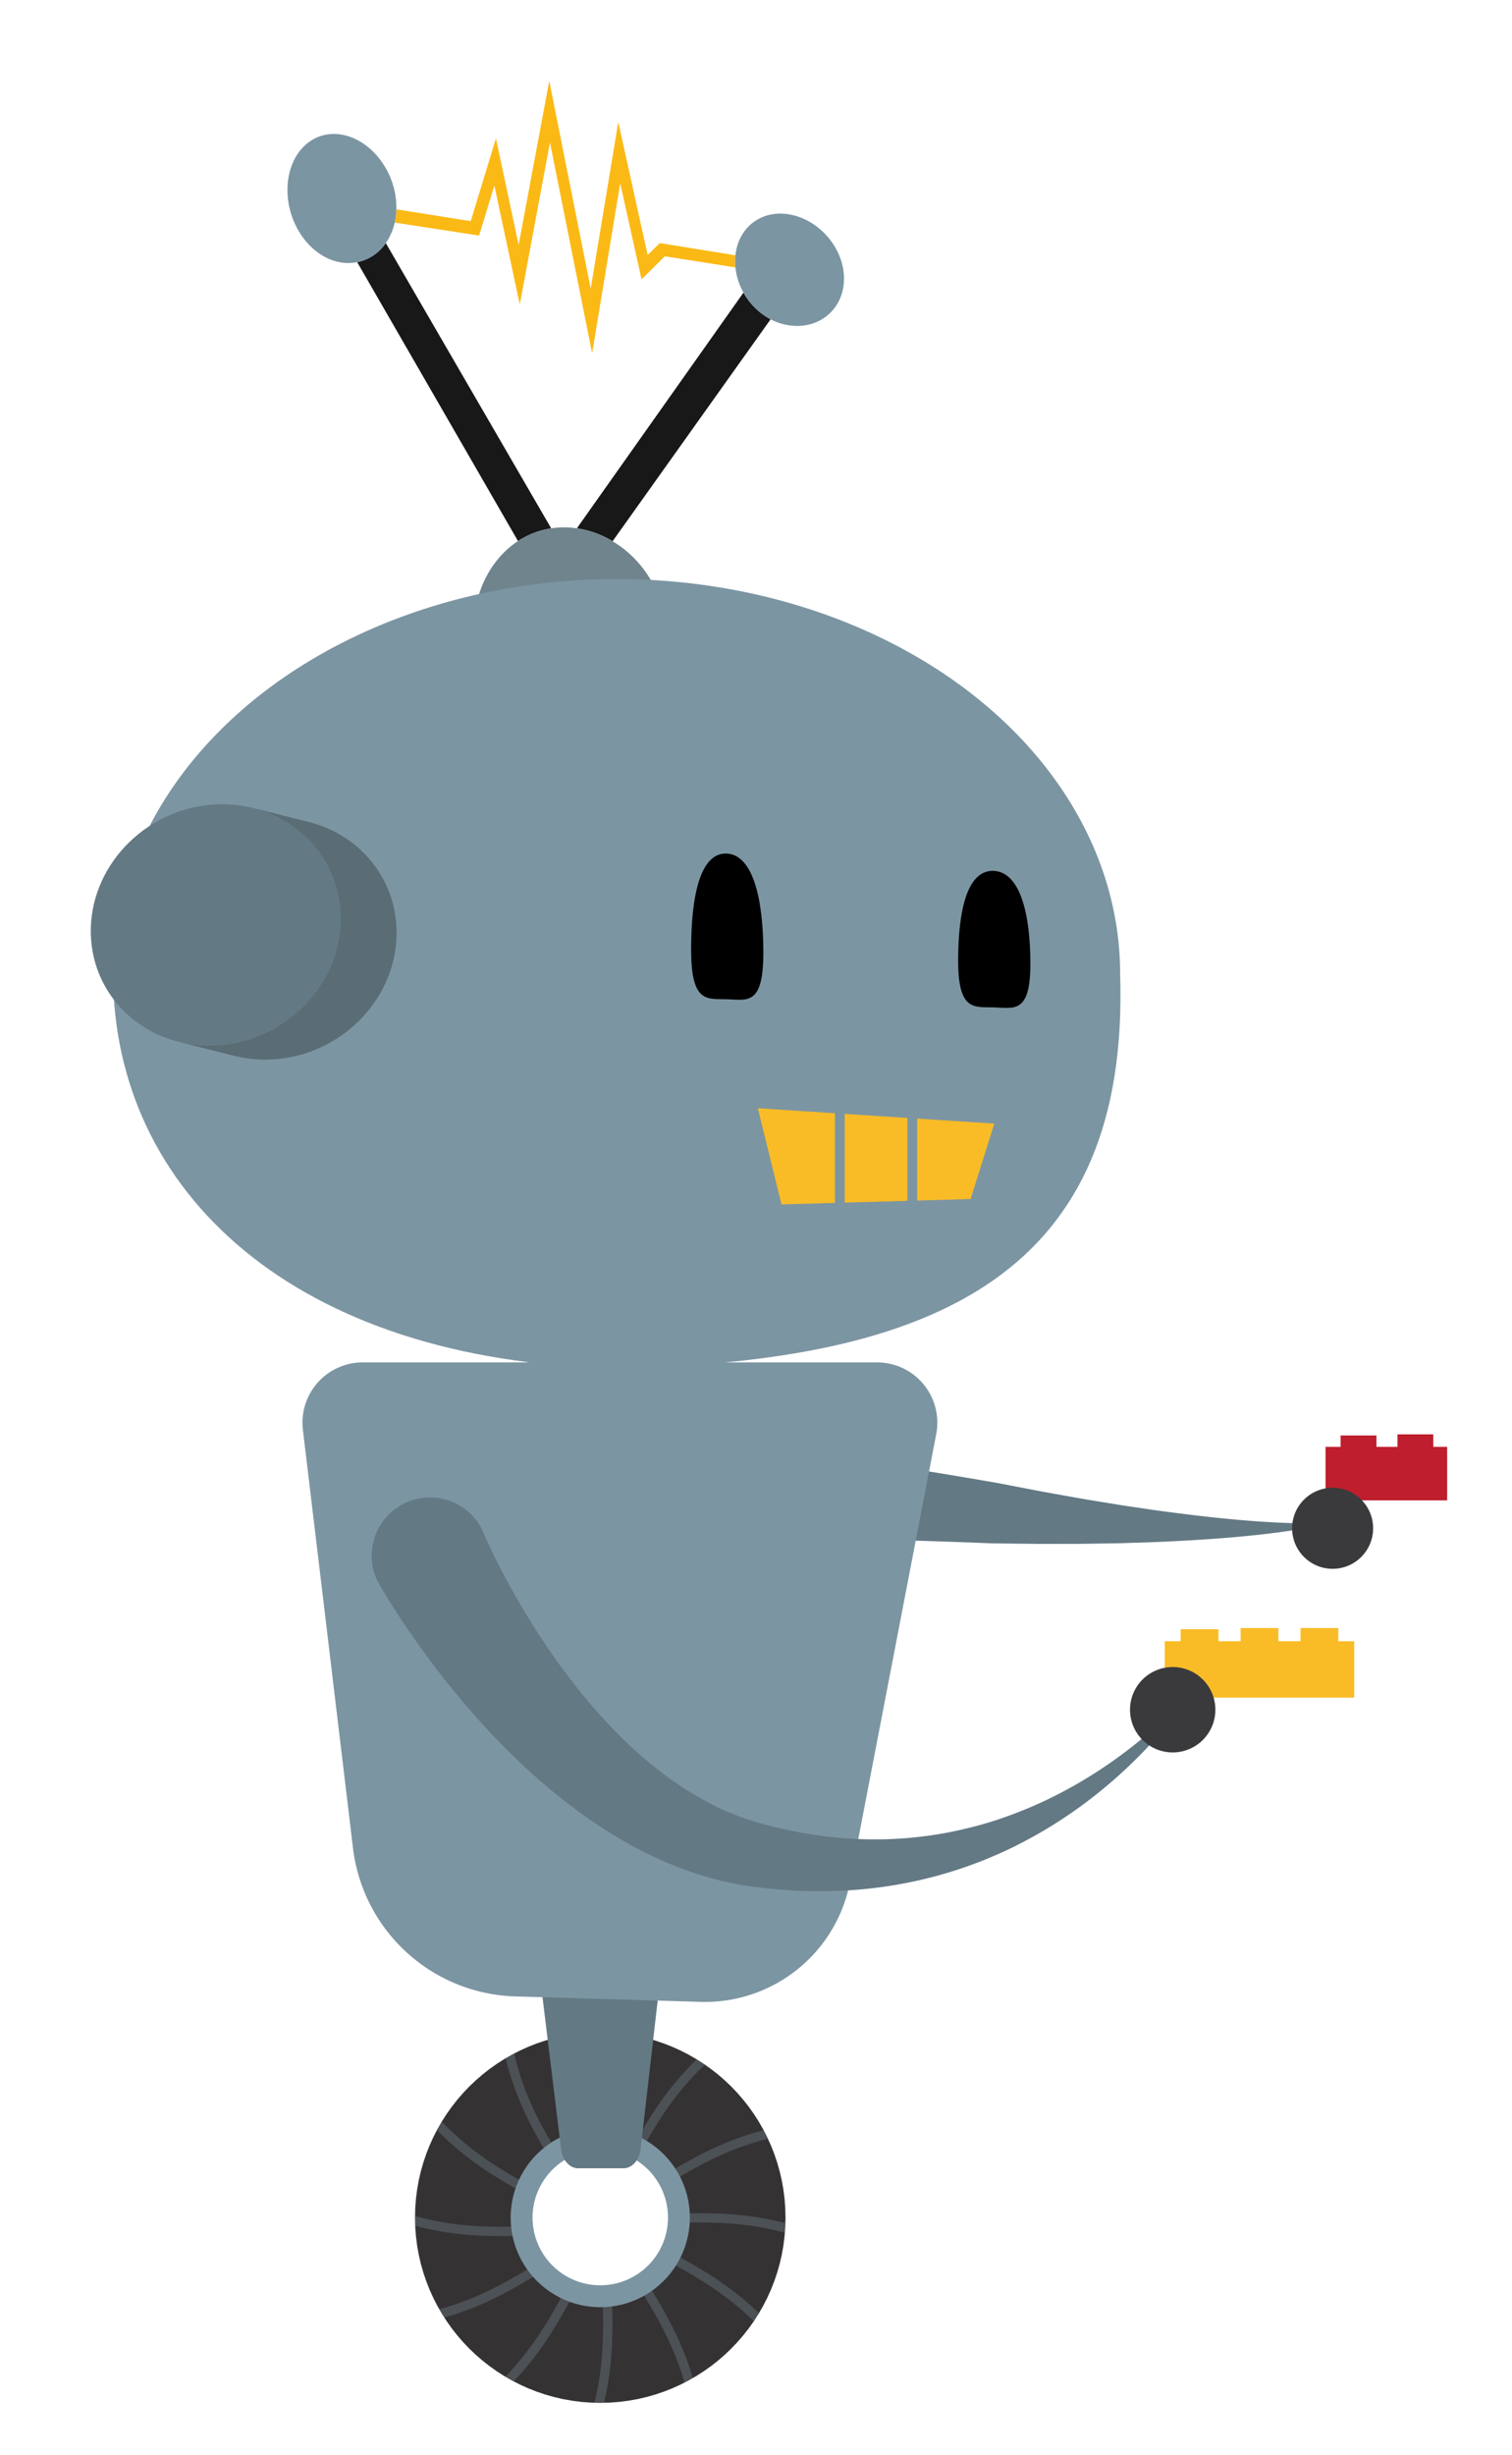 <svg xmlns="http://www.w3.org/2000/svg" xmlns:xlink="http://www.w3.org/1999/xlink" viewBox="0 0 1487.13 2413.96"><defs><style>.cls-1,.cls-12,.cls-9{fill:none;}.cls-2{fill:#637984;}.cls-3{fill:#be1e2d;}.cls-4{fill:#3a3a3c;}.cls-5{fill:#7c95a2;}.cls-6{fill:#181819;}.cls-7{fill:#70848e;}.cls-8{fill:#fbb915;}.cls-9{stroke:#353233;stroke-width:114.64px;}.cls-12,.cls-9{stroke-miterlimit:10;}.cls-10{clip-path:url(#clip-path);}.cls-11{opacity:0.31;}.cls-12{stroke:#7c95a2;stroke-width:9.17px;}.cls-13{isolation:isolate;}.cls-14{clip-path:url(#clip-path-2);}.cls-15{fill:#5a6c74;}.cls-16{fill:#f9bc26;}</style><clipPath id="clip-path"><path class="cls-1" d="M590.39,2362.65c-100.46,0-182.2-81.74-182.2-182.2s81.74-182.2,182.2-182.2,182.2,81.74,182.2,182.2S690.85,2362.65,590.39,2362.65Zm0-249.76A67.56,67.56,0,1,0,658,2180.45,67.64,67.64,0,0,0,590.39,2112.89Z"/></clipPath><clipPath id="clip-path-2"><path class="cls-2" d="M248.78,794.51l54.9,13.78c51,12.79,87.49,57.36,86.27,111.46-1.48,65.49-57.69,120.12-125.54,122a125.09,125.09,0,0,1-33.93-3.65l-54.9-13.78a124.69,124.69,0,0,0,33.93,3.65c67.85-1.91,124.07-56.55,125.54-122C336.27,851.88,299.76,807.3,248.78,794.51Z"/></clipPath></defs><g id="Layer_12" data-name="Layer 12"><rect class="cls-3" x="1303.71" y="1422.62" width="119.63" height="52.64"/><rect class="cls-3" x="1318.55" y="1411.44" width="35.26" height="21.88"/><rect class="cls-3" x="1374.47" y="1410.35" width="35.26" height="21.88"/><path class="cls-2" d="M661,1493.75a57.23,57.23,0,0,1-6.16,12.39A56.6,56.6,0,0,1,643.2,1519c-1.29,1-2.67,2.06-4.07,3s-3,1.92-4.68,2.82a54.08,54.08,0,0,1-5.39,2.53,52.85,52.85,0,0,1-6.28,2.14,56,56,0,0,1-7.43,1.5,54.35,54.35,0,0,1-9.41.44,55.53,55.53,0,0,1-11.94-1.79A54.66,54.66,0,0,1,557.44,1456a56.91,56.91,0,0,1,3.53-7.06,54.82,54.82,0,0,1,3.19-4.79c1-1.33,2-2.61,2.76-3.43s1.8-2,2.39-2.57,1.38-1.36,2.09-2,1.16-1,1.76-1.53,1.15-1,1.61-1.31l1.49-1.13c.85-.62,1.71-1.21,2.51-1.74s1.48-.94,2.14-1.33a61.19,61.19,0,0,1,6.35-3.31c1.78-.8,3.19-1.35,4.56-1.87,2.64-1,4.79-1.61,6.75-2.14s3.68-.93,5.3-1.27,3.16-.63,4.6-.88c2.9-.49,5.55-.84,8.09-1.13,5.05-.57,9.64-.87,14.11-1.09s8.74-.32,12.94-.35c16.75-.13,32.42.63,48,1.64,31,2.1,61.06,5.38,91,9.08,59.79,7.49,118.72,16.79,177.46,26.76l22,3.8,21.68,4.18,21.7,4.18,21.73,3.89c7.25,1.28,14.51,2.62,21.77,3.85l21.79,3.56,10.91,1.79c3.64.6,7.28,1.09,10.92,1.65l21.86,3.23c29.17,4,58.44,7.64,87.83,10.1l11,.86,5.52.43,5.52.32,11,.64c3.68.19,7.36.29,11.05.44l5.54.2,5.53.09c3.69.06,7.39.12,11.08.06l5.55,0,5.54-.18c3.69-.14,7.39-.35,11.08-.74-3.56,1-7.19,1.91-10.83,2.71l-5.46,1.17-5.49,1c-3.67.73-7.34,1.32-11,1.92l-5.52.91-5.54.8c-3.69.51-7.39,1.07-11.1,1.55l-11.12,1.34-5.56.68-5.57.56-11.16,1.13c-29.76,2.83-59.62,4.5-89.53,5.73l-22.42.71c-3.74.1-7.49.26-11.23.32l-11.21.18-22.45.36c-7.48.09-15,0-22.44.08l-22.46,0-22.43-.26-22.46-.28-22.12-.85c-58.92-2.23-117.81-3.76-176.1-3.41-29.11.2-58.14.86-86.31,2.65-14,.91-27.94,2.1-40.7,3.91-3.18.45-6.26,1-9.17,1.49s-5.63,1.12-7.88,1.73a29.4,29.4,0,0,0-2.82.89,4,4,0,0,0-.81.37c-.17.1-.22.18,0,.19a5.39,5.39,0,0,0,1.5-.35,18.84,18.84,0,0,0,2-.77,35.53,35.53,0,0,0,3.9-2c.47-.27,1.05-.63,1.56-1s1.28-.85,1.94-1.34l1.22-.92,1.34-1.09c.51-.42,1-.84,1.5-1.3s1.24-1.17,1.84-1.78,1.48-1.53,2.16-2.32,1.62-1.91,2.54-3.15a53.18,53.18,0,0,0,9.58-22.29,53.75,53.75,0,0,0-50.79-63.07,52.49,52.49,0,0,0-9.07.42,54.09,54.09,0,0,0-7.09,1.43,55.93,55.93,0,0,0-6,2,54.46,54.46,0,0,0-5.07,2.39c-1.56.84-3,1.69-4.38,2.64s-2.6,1.83-3.79,2.79a52.14,52.14,0,0,0-10.77,11.87,51.52,51.52,0,0,0-5.55,11.15,54.39,54.39,0,0,1,102.67,36Z"/><circle class="cls-4" cx="1310.7" cy="1502.71" r="39.84"/><path class="cls-5" d="M1101.7,957.33c9.72,293.33-178.53,382.26-495.25,388-316.48-5.73-495.24-173.71-495.24-388"/><path class="cls-6" d="M731.25,287.7,567.36,519.49a94.51,94.51,0,0,1,35.16,12.68L757.93,313.94A66.17,66.17,0,0,1,731.25,287.7Z"/><path class="cls-6" d="M379.45,239a45,45,0,0,1-28.12,18.8L509.48,532a82.38,82.38,0,0,1,32.66-12.48Z"/><path class="cls-7" d="M560.5,518.74a85.3,85.3,0,0,0-18.36.75A82.38,82.38,0,0,0,509.48,532c-26.23,17.27-43.63,49.48-43.63,87.25,0,59,42.38,106.8,94.65,106.8s94.65-45,94.65-100.49c0-39.46-21.45-74.84-52.63-93.36a94.51,94.51,0,0,0-35.16-12.68C565.09,519.17,562.81,518.89,560.5,518.74Z"/><path class="cls-8" d="M471.24,231.64l15-49.23,25,117L540.92,140.1l41.47,207.29L610,180.21,631,274.64,653.9,252l69.43,10.92a59.57,59.57,0,0,1-.31-6,56.75,56.75,0,0,1,.31-5.89l-74.4-12L637,250.73,608.11,120.05,581,283.87,540.23,79.48,510.1,240.9,487.79,136.14,463,217.44l-73.11-11.6a67.37,67.37,0,0,1-1.6,13Z"/><path class="cls-5" d="M379.45,239a56.75,56.75,0,0,0,8.79-20.16,67.37,67.37,0,0,0,1.6-13c0-.67,0-1.34,0-2,0-34.16-24-66.13-53.55-71.4s-53.55,19.06-53.55,54.34,24,67.25,53.55,71.4A44.24,44.24,0,0,0,379.45,239Z"/><path class="cls-5" d="M776.57,210.85c-27.64-4.92-50.39,12.74-53.24,40.15a56.75,56.75,0,0,0-.31,5.89,59.57,59.57,0,0,0,.31,6,64.27,64.27,0,0,0,7.92,24.83,66.17,66.17,0,0,0,26.68,26.24,57.67,57.67,0,0,0,18.64,6c29.58,4.15,53.55-16.46,53.55-46S806.15,216.12,776.57,210.85Z"/><ellipse class="cls-5" cx="606.45" cy="957.33" rx="495.25" ry="387.99"/><circle class="cls-9" cx="590.39" cy="2180.45" r="124.88"/><g class="cls-10"><g class="cls-11"><path class="cls-12" d="M427.38,2084.84s16.1,19.75,47.12,41.39c49.68,34.65,116.4,60.11,116.4,60.11"/><path class="cls-12" d="M500.61,2016.71s4.07,25.16,20.11,59.41c25.69,54.85,70.75,110.26,70.75,110.26"/><path class="cls-12" d="M598.09,1994.33s-9.06,23.82-12.29,61.5c-5.17,60.35,6.14,130.86,6.14,130.86"/><path class="cls-12" d="M693.7,2023.68s-19.75,16.11-41.39,47.12c-34.66,49.68-60.11,116.4-60.11,116.4"/><path class="cls-12" d="M761.82,2096.91s-25.15,4.07-59.4,20.11c-54.85,25.7-110.26,70.75-110.26,70.75"/><path class="cls-12" d="M784.21,2194.39s-23.82-9.06-61.5-12.29c-60.35-5.17-130.87,6.15-130.87,6.15"/><path class="cls-12" d="M754.85,2290s-16.1-19.75-47.11-41.39c-49.68-34.65-116.41-60.11-116.41-60.11"/><path class="cls-12" d="M681.63,2358.13s-4.07-25.16-20.11-59.41c-25.7-54.85-70.75-110.26-70.75-110.26"/><path class="cls-12" d="M584.15,2380.51s9.05-23.82,12.28-61.5c5.18-60.35-6.14-130.86-6.14-130.86"/><path class="cls-12" d="M488.54,2351.16s19.75-16.11,41.39-47.12c34.65-49.68,60.11-116.4,60.11-116.4"/><path class="cls-12" d="M420.41,2277.93s25.16-4.07,59.4-20.11c54.86-25.7,110.27-70.75,110.27-70.75"/><path class="cls-12" d="M398,2180.45s23.82,9.06,61.5,12.29c60.35,5.17,130.86-6.15,130.86-6.15"/></g></g><path class="cls-5" d="M590.39,2113.85a66.6,66.6,0,1,1-66.6,66.6,66.67,66.67,0,0,1,66.6-66.6m0-21.52a88.12,88.12,0,1,0,88.12,88.12,88.12,88.12,0,0,0-88.12-88.12Z"/><path class="cls-2" d="M613.3,2132H568.61c-8.34,0-15.44-7.94-16.76-18.74l-18.19-148.84c-1.66-13.53,6.31-25.79,16.75-25.79h80c10.38,0,18.33,12.11,16.78,25.58L630.08,2113C628.83,2123.91,621.7,2132,613.3,2132Z"/><g class="cls-13"><path class="cls-2" d="M248.78,794.51l54.9,13.78c51,12.79,87.49,57.36,86.27,111.46-1.48,65.49-57.69,120.12-125.54,122a125.09,125.09,0,0,1-33.93-3.65l-54.9-13.78a124.69,124.69,0,0,0,33.93,3.65c67.85-1.91,124.07-56.55,125.54-122C336.27,851.88,299.76,807.3,248.78,794.51Z"/><g class="cls-14"><path class="cls-15" d="M248.78,794.51l54.9,13.78c2.23.56,4.44,1.18,6.61,1.86L255.4,796.37c-2.18-.68-4.38-1.3-6.62-1.86"/><path class="cls-15" d="M255.4,796.37l54.89,13.78q4.43,1.38,8.67,3.08l-54.9-13.78q-4.24-1.69-8.66-3.08"/><path class="cls-15" d="M264.06,799.45,319,813.23q4.11,1.65,8,3.58L272.11,803q-3.94-1.93-8.05-3.58"/><path class="cls-15" d="M272.11,803,327,816.81c2.59,1.26,5.11,2.62,7.58,4.06l-54.9-13.77c-2.46-1.45-5-2.8-7.57-4.07"/><path class="cls-15" d="M279.68,807.1l54.9,13.77q3.69,2.16,7.19,4.58l-54.89-13.77q-3.51-2.41-7.2-4.58"/><path class="cls-15" d="M286.88,811.68l54.89,13.77q3.57,2.46,6.92,5.17L293.8,816.84q-3.36-2.7-6.92-5.16"/><path class="cls-15" d="M293.8,816.84l54.89,13.78q3.48,2.82,6.72,5.88l-54.9-13.78q-3.22-3.06-6.71-5.88"/><path class="cls-15" d="M300.51,822.72l54.9,13.78q3.45,3.27,6.6,6.8l-54.9-13.77q-3.15-3.54-6.6-6.81"/><path class="cls-15" d="M307.11,829.53,362,843.3q3.56,4,6.72,8.31l-54.9-13.78c-2.1-2.87-4.35-5.64-6.72-8.3"/><path class="cls-15" d="M313.83,837.83l54.9,13.78a110.51,110.51,0,0,1,7.18,11.17L321,849a112.36,112.36,0,0,0-7.19-11.17"/><path class="cls-15" d="M321,849l54.89,13.78a110.16,110.16,0,0,1,13.95,49.08L335,898.08A110.18,110.18,0,0,0,321,849"/><path class="cls-15" d="M335,898.08l54.9,13.78q.18,3.9.09,7.89c0,1.52-.1,3-.19,4.54l-54.9-13.78c.09-1.5.16-3,.19-4.54q.09-4-.09-7.89"/><path class="cls-15" d="M334.86,910.51l54.9,13.78q-.3,4.92-1,9.75l-54.9-13.78c.47-3.21.81-6.47,1-9.75"/><path class="cls-15" d="M333.85,920.26,388.75,934c-.42,2.83-.93,5.64-1.55,8.41l-54.9-13.78c.62-2.77,1.14-5.58,1.55-8.41"/><path class="cls-15" d="M332.3,928.67l54.9,13.78c-.57,2.58-1.23,5.14-2,7.66l-54.89-13.77c.73-2.53,1.39-5.08,2-7.67"/><path class="cls-15" d="M330.34,936.34l54.89,13.77c-.71,2.43-1.49,4.82-2.35,7.19L328,943.52q1.29-3.56,2.36-7.18"/><path class="cls-15" d="M328,943.52l54.9,13.78c-.85,2.33-1.76,4.63-2.75,6.9l-54.9-13.78q1.49-3.4,2.75-6.9"/><path class="cls-15" d="M325.23,950.42l54.9,13.78c-1,2.3-2.06,4.56-3.2,6.79L322,957.22q1.71-3.35,3.2-6.8"/><path class="cls-15" d="M322,957.22,376.93,971c-1.17,2.3-2.4,4.55-3.71,6.77L318.32,964c1.31-2.21,2.55-4.47,3.71-6.76"/><path class="cls-15" d="M318.32,964l54.9,13.78c-1.37,2.32-2.81,4.6-4.33,6.82L314,970.81q2.26-3.34,4.32-6.83"/><path class="cls-15" d="M314,970.81l54.89,13.77q-2.43,3.6-5.12,7l-54.9-13.78q2.69-3.42,5.13-7"/><path class="cls-15" d="M308.87,977.82l54.9,13.78q-3,3.81-6.26,7.39l-54.89-13.78q3.25-3.57,6.25-7.39"/><path class="cls-15" d="M302.62,985.21,357.51,999q-3.83,4.2-8,8.06l-54.89-13.77q4.19-3.87,8-8.07"/><path class="cls-15" d="M294.59,993.28l54.89,13.77a131.54,131.54,0,0,1-11.15,9.2l-54.9-13.78a135.15,135.15,0,0,0,11.16-9.19"/><path class="cls-15" d="M283.43,1002.47l54.9,13.78a130.94,130.94,0,0,1-73.92,25.54,125.09,125.09,0,0,1-33.93-3.65l-54.9-13.78a124.69,124.69,0,0,0,33.93,3.65,130.94,130.94,0,0,0,73.92-25.54"/></g><path class="cls-2" d="M214.86,790.86C282.71,789,336.53,840.48,335.05,906s-57.69,120.13-125.54,122S87.84,978.39,89.32,912.9,147,792.78,214.86,790.86Z"/></g><path class="cls-5" d="M689.12,1968.37,506.83,1963A165.7,165.7,0,0,1,347.17,1817.1l-49.26-411.2a59.27,59.27,0,0,1,58.84-66.31h505.9a59.26,59.26,0,0,1,58.19,70.46L836,1850.62A145.27,145.27,0,0,1,689.12,1968.37Z"/><polygon class="cls-16" points="768.65 1184.26 821.22 1182.76 821.22 1094.63 745.4 1089.7 768.65 1184.26"/><polygon class="cls-16" points="902.09 1099.89 902.09 1180.45 954.66 1178.95 977.91 1104.82 902.09 1099.89"/><polygon class="cls-16" points="830.82 1182.48 892.49 1180.72 892.49 1099.27 830.82 1095.26 830.82 1182.48"/><rect class="cls-16" x="1145.64" y="1613.76" width="186.3" height="55.47"/><rect class="cls-16" x="1161.27" y="1601.97" width="37.15" height="23.06"/><rect class="cls-16" x="1220.21" y="1600.83" width="37.15" height="23.06"/><rect class="cls-16" x="1279.14" y="1600.83" width="37.15" height="23.06"/><path d="M715.27,839.31c-26.37-1.7-35.52,41-35.52,94.4s15.9,48.21,35.52,48.81,35.52,6.66,35.52-45.84S740.66,841,715.27,839.31Z"/><path d="M977.91,856.32c-26.37-1.71-35.52,38.3-35.52,88.37s15.91,45.25,35.52,45.85,35.52,6.3,35.52-42.87S1003.3,858,977.91,856.32Z"/><path class="cls-2" d="M474.15,1504l0,0,0,.13.1.26.26.63.58,1.38,1.25,2.9,2.7,6c1.85,4,3.79,8.11,5.77,12.19,4,8.15,8.15,16.31,12.49,24.39,8.68,16.18,18,32.13,27.8,47.69,19.69,31.11,41.58,60.75,65.9,87.72s51.2,51.16,80.77,70.46q11.12,7.18,22.67,13.45t23.64,11.24a242.07,242.07,0,0,0,24.53,8.79l3.12.92c1,.31,2.07.62,3.21.91l6.68,1.77c4.44,1.24,8.93,2.19,13.42,3.28a412.86,412.86,0,0,0,54.57,8.76c2.3.2,4.6.45,6.9.62l6.91.44,3.47.22,3.46.12,6.94.25c9.24.14,18.53.15,27.8-.37a385.5,385.5,0,0,0,55.52-6.75q13.78-2.79,27.44-6.46t27.06-8.47q13.38-4.77,26.53-10.42c8.75-3.78,17.37-7.91,25.89-12.29A444.43,444.43,0,0,0,1091,1734a465.47,465.47,0,0,0,45.73-36.06q10.89-9.75,21.16-20.25c6.82-7,13.47-14.23,19.6-21.9-5.12,8.4-10.83,16.45-16.76,24.34s-12.17,15.57-18.66,23.06a475,475,0,0,1-41.77,42.55,464.11,464.11,0,0,1-47.19,37.26c-8.3,5.7-16.79,11.2-25.5,16.35s-17.63,10-26.71,14.64-18.38,8.8-27.81,12.77-19.07,7.5-28.81,10.79a424.45,424.45,0,0,1-60,15.21c-10.21,1.89-20.5,3.21-30.84,4.38l-7.77.71-3.89.36-3.89.25-7.8.49c-2.6.14-5.21.21-7.81.31a470.14,470.14,0,0,1-62.55-2c-5.18-.56-10.4-1-15.56-1.75l-7.77-1c-1.28-.15-2.63-.38-4-.62l-4.06-.69a306.49,306.49,0,0,1-32-7.39c-10.51-3-20.87-6.55-31-10.52s-20.05-8.44-29.76-13.24c-38.81-19.31-73.83-44.39-105.63-72.21s-60.45-58.65-86.73-91.11q-19.71-24.36-37.62-50.13-9-12.88-17.52-26.22c-2.86-4.46-5.68-9-8.47-13.55l-4.19-7-2.12-3.64-1.08-1.9-.56-1-.31-.56L371,1554A57.32,57.32,0,0,1,474.15,1504Z"/><circle class="cls-4" cx="1153.4" cy="1681.12" r="41.98"/></g></svg>